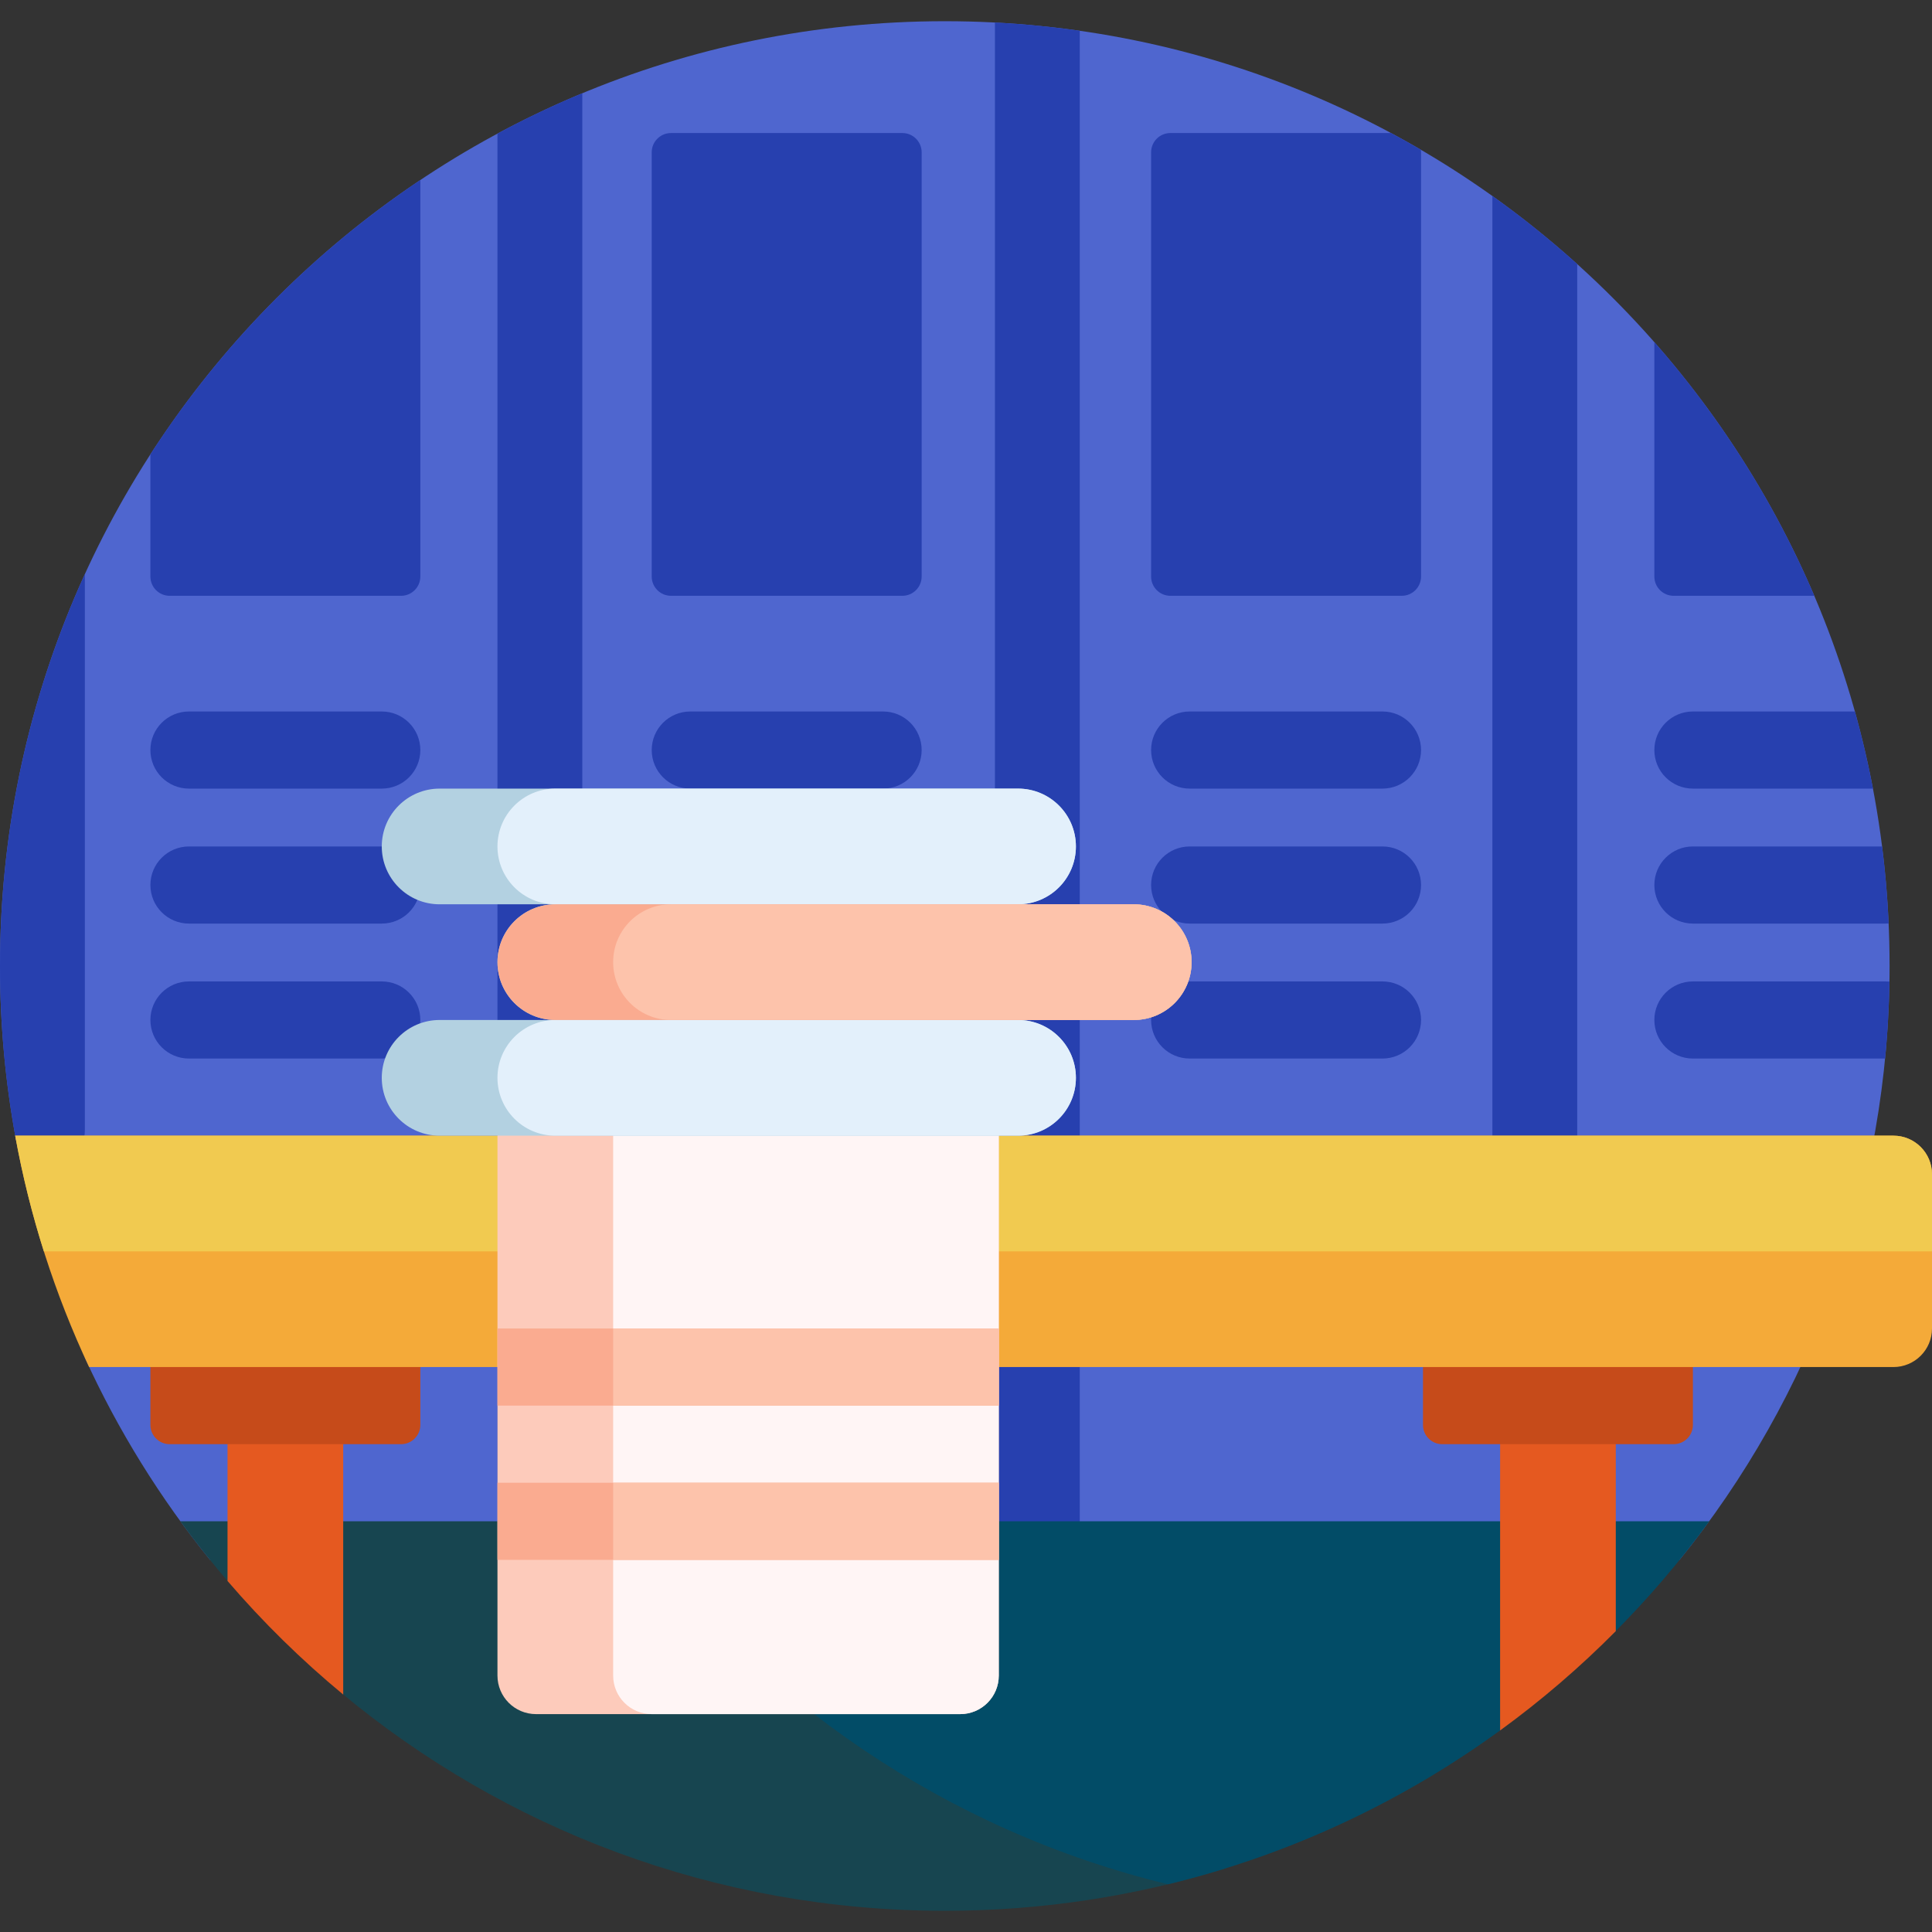<svg id="Capa_1" enable-background="new 0 0 501 501" height="512" viewBox="0 0 501 501" width="512" xmlns="http://www.w3.org/2000/svg"><rect x="0" y="0" width="501" height="501" fill="#333333" stroke="none"/><g><path d="m490 250.5c0 58.348-20.41 111.921-54.462 154h-381.076c-12.904-15.946-23.844-33.546-32.462-52.428v-36.976c0-10.101-7.836-18.352-17.758-19.055-2.776-14.757-4.242-29.977-4.242-45.541 0-135.31 109.69-245 245-245s245 109.69 245 245z" fill="#4f66cf"/><path d="m258 5.839c7.426.388 14.764 1.107 22 2.142v406.519h-22zm129 338.661h22v-276.016c-6.981-6.294-14.326-12.192-22-17.66zm-365-51.386v-144.227c-14.128 30.955-22 65.364-22 101.613 0 15.099 1.366 29.878 3.981 44.222 1.985 10.894 18.019 9.466 18.019-1.608zm107 121.386h22v-390.319c-7.531 3.131-14.871 6.628-22 10.467zm310-210h46.688c-1.286-6.77-2.85-13.44-4.681-20h-42.007c-5.523 0-10 4.477-10 10s4.477 10 10 10zm-400-86.678v31.678c0 2.761 2.239 5 5 5h60c2.761 0 5-2.239 5-5v-102.817c-27.914 18.663-51.78 42.908-70 71.139zm60 101.678h-50c-5.523 0-10 4.477-10 10s4.477 10 10 10h50c5.523 0 10-4.477 10-10s-4.477-10-10-10zm0-35h-50c-5.523 0-10 4.477-10 10s4.477 10 10 10h50c5.523 0 10-4.477 10-10s-4.477-10-10-10zm340 55h50c.254 0 .507-.01.756-.028-.298-6.731-.868-13.392-1.699-19.972h-49.057c-5.523 0-10 4.477-10 10s4.477 10 10 10zm-5-85h36.477c-10.301-24.164-24.374-46.334-41.477-65.772v60.772c0 2.761 2.239 5 5 5zm-335 100h-50c-5.523 0-10 4.477-10 10s4.477 10 10 10h50c5.523 0 10-4.477 10-10s-4.477-10-10-10zm259.5-35h-50c-5.523 0-10 4.477-10 10s4.477 10 10 10h50c5.523 0 10-4.477 10-10s-4.477-10-10-10zm2.225-185h-57.225c-2.761 0-5 2.239-5 5v110c0 2.761 2.239 5 5 5h60c2.761 0 5-2.239 5-5v-110c0-.227-.015-.449-.044-.667-2.548-1.49-5.125-2.934-7.731-4.333zm-131.725 220h-50c-5.523 0-10 4.477-10 10s4.477 10 10 10h50c5.523 0 10-4.477 10-10s-4.477-10-10-10zm129.5-70h-50c-5.523 0-10 4.477-10 10s4.477 10 10 10h50c5.523 0 10-4.477 10-10s-4.477-10-10-10zm130.5 70h-50c-5.523 0-10 4.477-10 10s4.477 10 10 10h49.839c.64-6.578 1.019-13.233 1.128-19.953-.318-.031-.641-.047-.967-.047zm-130.5 0h-50c-5.523 0-10 4.477-10 10s4.477 10 10 10h50c5.523 0 10-4.477 10-10s-4.477-10-10-10zm-129.5-35h-50c-5.523 0-10 4.477-10 10s4.477 10 10 10h50c5.523 0 10-4.477 10-10s-4.477-10-10-10zm5-185h-60c-2.761 0-5 2.239-5 5v110c0 2.761 2.239 5 5 5h60c2.761 0 5-2.239 5-5v-110c0-2.761-2.239-5-5-5zm-5 150h-50c-5.523 0-10 4.477-10 10s4.477 10 10 10h50c5.523 0 10-4.477 10-10s-4.477-10-10-10z" fill="#2740af"/><path d="m317.882 484.475c-23.023 7.164-47.501 11.025-72.882 11.025-59.581 0-114.193-21.271-156.661-56.63-.732-15.319-13.168-27.563-28.563-28.002-4.562-5.265-8.905-10.724-13.012-16.368h145.764c30.67 42.147 74.453 74.137 125.354 89.975z" fill="#174550"/><path d="m390.259 447.807c-25.741 18.982-55.326 33.052-87.376 40.815-57.289-13.876-106.711-47.888-140.354-94.122h280.707c-7.679 10.553-16.188 20.46-25.417 29.645h-1.895c-13.519 0-24.598 10.418-25.665 23.662z" fill="#024c67"/><path d="m419 344.5v78.479c-9.282 9.363-19.314 17.982-30 25.757v-104.236zm-360 65.471c9.14 10.651 19.179 20.507 30 29.453v-94.924h-30z" fill="#e55920"/><path d="m109 349.5v20c0 2.761-2.239 5-5 5h-60c-2.761 0-5-2.239-5-5v-20c0-2.761 2.239-5 5-5h60c2.761 0 5 2.239 5 5zm325-5h-60c-2.761 0-5 2.239-5 5v20c0 2.761 2.239 5 5 5h60c2.761 0 5-2.239 5-5v-20c0-2.761-2.239-5-5-5z" fill="#c64b1a"/><path d="m501 304.5v40c0 5.523-4.477 10-10 10h-467.895c-8.834-18.816-15.345-38.939-19.165-60h487.06c5.523 0 10 4.477 10 10z" fill="#f4aa39"/><path d="m501 304.5v20h-489.626c-3.085-9.75-5.578-19.764-7.434-30h487.06c5.523 0 10 4.477 10 10z" fill="#f1ca50"/><path d="m129 434.5v-150h130v150c0 5.523-4.477 10-10 10h-110c-5.523 0-10-4.477-10-10z" fill="#fdcbbb"/><path d="m159 434.5v-150h100v150c0 5.523-4.477 10-10 10h-80c-5.523 0-10-4.477-10-10z" fill="#fff5f5"/><path d="m309 249.5c0 8.284-6.716 15-15 15h-29.999c8.284 0 14.999 6.716 14.999 15s-6.716 15-15 15h-150c-8.284 0-15-6.716-15-15s6.716-15 15-15h29.999c-8.284-.001-14.999-6.716-14.999-15s6.716-15 15-15h-30c-8.284 0-15-6.716-15-15s6.716-15 15-15h150c8.284 0 15 6.716 15 15s-6.716 15-15 15h30c8.284 0 15 6.716 15 15z" fill="#b3d1e1"/><path d="m129 219.5c0-8.284 6.716-15 15-15h120c8.284 0 15 6.716 15 15s-6.716 15-15 15h-120c-8.284 0-15-6.716-15-15zm135 45h-120c-8.284 0-15 6.716-15 15 0 8.284 6.716 15 15 15h120c8.284 0 15-6.716 15-15 0-8.284-6.716-15-15-15z" fill="#e3f0fb"/><path d="m259 404.5h-130v-20h130zm0-60h-130v20h130zm50-95c0 8.284-6.716 15-15 15h-150c-8.284 0-15-6.716-15-15 0-8.284 6.716-15 15-15h150c8.284 0 15 6.716 15 15z" fill="#faab90"/><path d="m259 404.5h-100v-20h100zm0-60h-100v20h100zm50-95c0 8.284-6.716 15-15 15h-120c-8.284 0-15-6.716-15-15 0-8.284 6.716-15 15-15h120c8.284 0 15 6.716 15 15z" fill="#fdc3ab"/></g></svg>